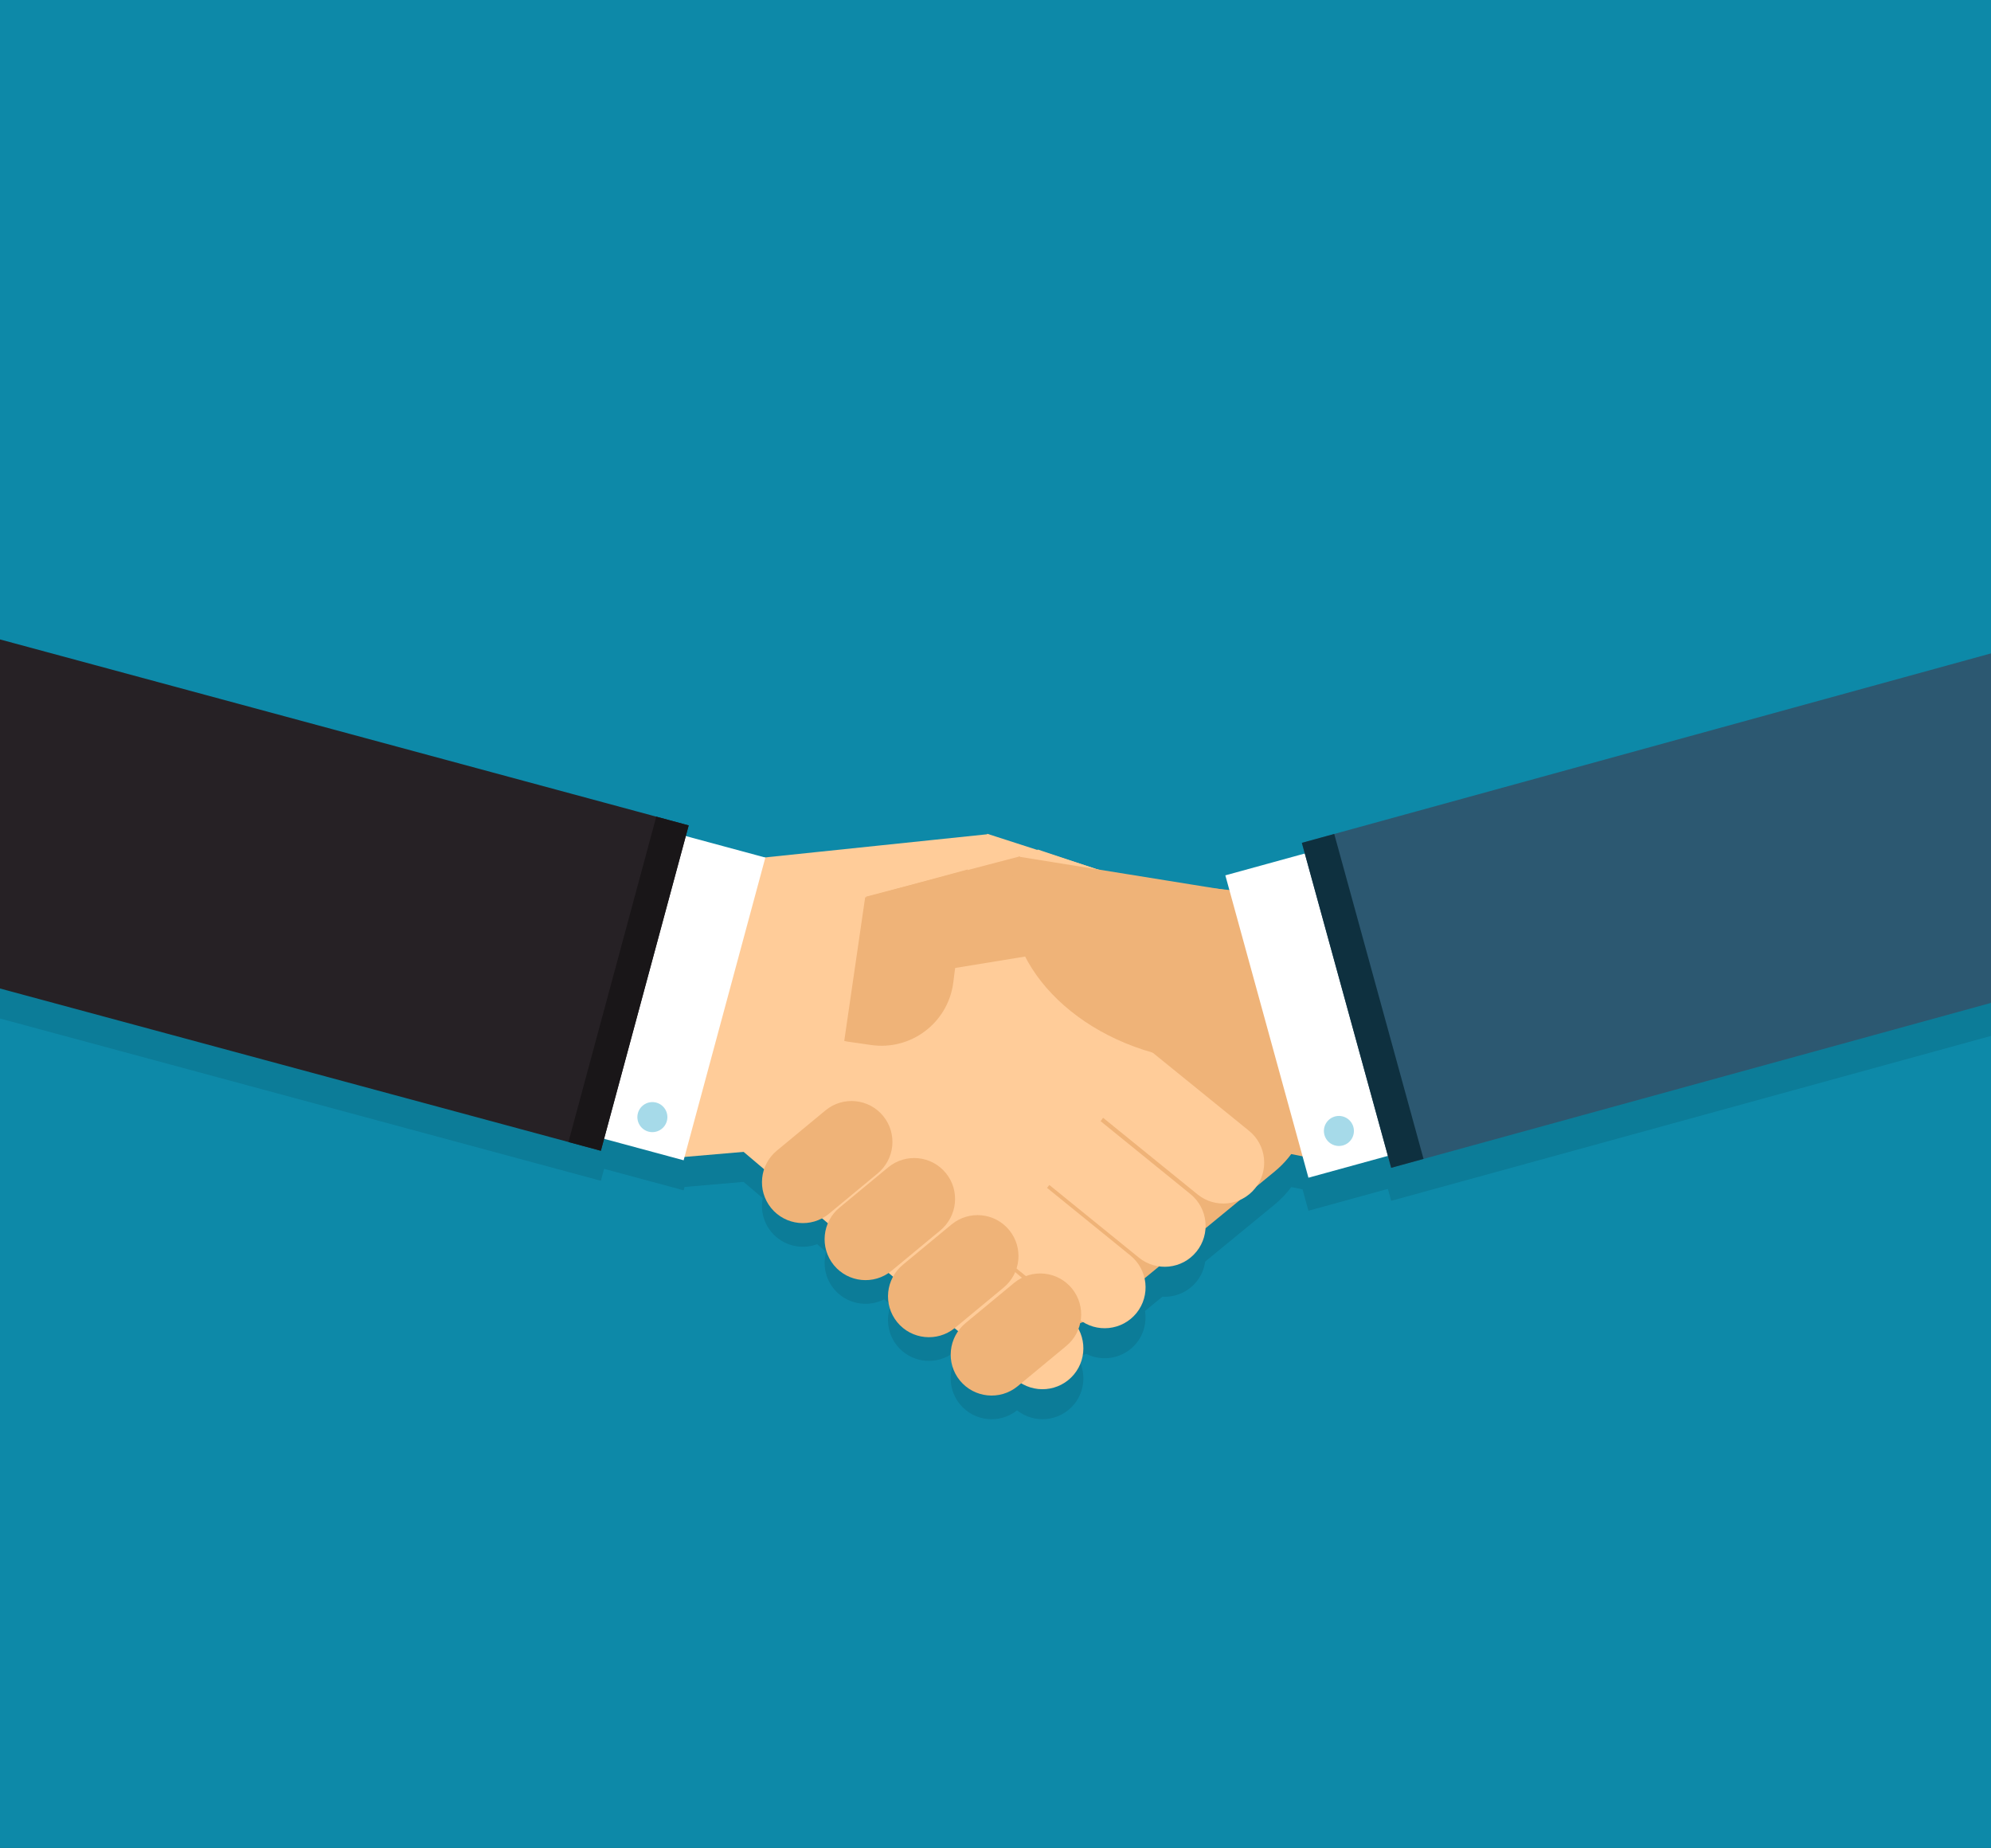 <?xml version="1.0" encoding="UTF-8" standalone="no"?>
<!-- Created with Inkscape (http://www.inkscape.org/) -->

<svg
   xmlns:dc="http://purl.org/dc/elements/1.1/"
   xmlns:cc="http://creativecommons.org/ns#"
   xmlns:rdf="http://www.w3.org/1999/02/22-rdf-syntax-ns#"
   xmlns:svg="http://www.w3.org/2000/svg"
   xmlns="http://www.w3.org/2000/svg"
   xmlns:sodipodi="http://sodipodi.sourceforge.net/DTD/sodipodi-0.dtd"
   xmlns:inkscape="http://www.inkscape.org/namespaces/inkscape"
   id="svg2"
   version="1.1"
   inkscape:version="0.91 r13725"
   xml:space="preserve"
   width="1000"
   height="927.966"
   viewBox="0 0 1000 927.966"
   sodipodi:docname="handshake.svg"><rect x="0" y="0" width="1000" height="927.966" fill="#333333" stroke="none"/><defs
     id="defs6"><clipPath
       clipPathUnits="userSpaceOnUse"
       id="clipPath18"><path
         d="M 0,0 800,0 800,800 0,800 0,0 Z"
         id="path20"
         inkscape:connector-curvature="0" /></clipPath><clipPath
       clipPathUnits="userSpaceOnUse"
       id="clipPath26"><path
         d="m -92.42,546.488 984.84,0 0,-316.633 -984.84,0 0,316.633 z"
         id="path28"
         inkscape:connector-curvature="0" /></clipPath><clipPath
       clipPathUnits="userSpaceOnUse"
       id="clipPath146"><path
         d="M 0,800 800,800 800,0 0,0 0,800 Z"
         id="path148"
         inkscape:connector-curvature="0" /></clipPath></defs><sodipodi:namedview
     pagecolor="#ffffff"
     bordercolor="#666666"
     borderopacity="1"
     objecttolerance="10"
     gridtolerance="10"
     guidetolerance="10"
     inkscape:pageopacity="0"
     inkscape:pageshadow="2"
     inkscape:window-width="912"
     inkscape:window-height="581"
     id="namedview4"
     showgrid="false"
     inkscape:zoom="0.236"
     inkscape:cx="304.63258"
     inkscape:cy="248.48398"
     inkscape:window-x="22"
     inkscape:window-y="46"
     inkscape:window-maximized="0"
     inkscape:current-layer="g10"
     fit-margin-top="0"
     fit-margin-left="0"
     fit-margin-right="0"
     fit-margin-bottom="0" /><g
     id="g10"
     inkscape:groupmode="layer"
     inkscape:label="269"
     transform="matrix(1.25,0,0,-1.25,0,1000)"><path
       d="m 0,57.627 800,0 L 800,800 0,800 0,57.627 Z"
       style="fill:#0d89a8;fill-opacity:1;fill-rule:nonzero;stroke:none"
       id="path12"
       inkscape:connector-curvature="0" /><g
       id="g14"><g
         id="g16"
         clip-path="url(#clipPath18)"><g
           id="g22"><g
             id="g24" /><g
             id="g30"><g
               clip-path="url(#clipPath26)"
               id="g32"
               style="opacity:0.1"><g
                 transform="translate(892.42,409.249)"
                 id="g34"><path
                   d="m 0,0 -35.883,130.542 -320.43,-88.08 0,10e-4 -13.005,-3.576 1.175,-4.278 -31.925,-8.776 1.621,-5.9 -21.358,2.305 c -3.066,0.311 -6.062,0.087 -8.902,-0.582 -2.281,1.058 -4.652,1.873 -7.07,2.472 l -0.004,0.049 -0.449,0.15 0.085,0.179 -18.611,6.007 -20.779,6.937 0.017,-0.237 -20.205,6.519 -0.043,-0.19 -89.297,-9.309 -31.794,8.586 1.156,4.284 -13.023,3.517 0,-10e-4 -320.827,86.62 -35.289,-130.704 320.829,-86.621 -10e-4,-0.002 13.02,-3.514 0.003,0 1.297,4.802 31.963,-8.632 0.364,1.35 23.723,2.039 7.692,-6.514 c -0.894,-4.623 0.188,-9.595 3.394,-13.528 4.572,-5.588 12.067,-7.379 18.48,-4.994 l 3.617,-3.062 c -1.398,-4.981 -0.443,-10.539 3.072,-14.851 5,-6.112 13.498,-7.696 20.252,-4.224 l 2.688,-2.249 c -2.121,-5.361 -1.365,-11.677 2.534,-16.459 5.289,-6.466 14.488,-7.852 21.4,-3.559 l 2.043,-1.709 c -3.041,-5.681 -2.575,-12.868 1.746,-18.169 5.698,-6.966 15.937,-8.047 22.962,-2.47 6.953,-5.514 17.088,-4.527 22.826,2.316 4.637,5.549 4.979,13.256 1.411,19.111 1.199,0.364 2.384,0.788 3.552,1.272 6.756,-3.413 15.217,-1.801 20.186,4.312 3.051,3.766 4.148,8.472 3.447,12.916 l 6.983,5.732 c 5.086,-0.279 10.23,1.782 13.681,6.04 1.955,2.407 3.096,5.2 3.496,8.063 l 27.823,22.838 c 2.601,2.122 4.857,4.511 6.763,7.092 l 4.553,-0.904 2.361,-8.596 17.155,4.718 0.002,0 14.769,4.059 1.318,-4.793 0.002,0 13.002,3.572 0,0.003 L 0,0 Z"
                   style="fill:#000000;fill-opacity:1;fill-rule:nonzero;stroke:none"
                   id="path36"
                   inkscape:connector-curvature="0" /></g></g></g></g><g
           id="g38"
           transform="translate(422.525,439.008)"><path
             d="m 0,0 c 16.717,13.641 41.336,11.147 54.973,-5.569 l 40.131,-49.187 c 13.652,-16.712 11.16,-41.331 -5.567,-54.971 l -65.855,-54.062 c -16.711,-13.652 -41.329,-11.159 -54.97,5.566 l -40.14,49.184 c -13.647,16.715 -11.153,41.334 5.563,54.969 L 0,0 Z"
             style="fill:#efb378;fill-opacity:1;fill-rule:nonzero;stroke:none"
             id="path40"
             inkscape:connector-curvature="0" /></g><g
           id="g42"
           transform="translate(542.896,331.59)"><path
             d="m 0,0 -80.127,15.919 c -14.816,1.5 -25.611,14.729 -24.109,29.544 l 4.41,43.585 c 1.502,14.814 14.724,25.613 29.545,24.112 L 45.684,100.642 0,0 Z"
             style="fill:#efb378;fill-opacity:1;fill-rule:nonzero;stroke:none"
             id="path44"
             inkscape:connector-curvature="0" /></g><g
           id="g46"
           transform="translate(380.603,450.332)"><path
             d="M 0,0 C -16.755,13.592 -41.366,11.026 -54.957,-5.73 L -93.22,-53.312 c -13.605,-16.756 -11.039,-41.364 5.727,-54.958 l 55.172,-46.717 c 16.753,-13.601 41.362,-11.036 54.953,5.731 l 38.275,47.579 c 13.596,16.756 11.03,41.368 -5.724,54.952 L 0,0 Z"
             style="fill:#ffcc99;fill-opacity:1;fill-rule:nonzero;stroke:none"
             id="path48"
             inkscape:connector-curvature="0" /></g><g
           id="g50"
           transform="translate(456.633,272.486)"><path
             d="m 0,0 c -5.723,-7.042 -16.082,-8.121 -23.127,-2.415 l -94.003,76.263 c -7.047,5.713 -8.127,16.065 -2.41,23.119 5.719,7.045 16.084,8.128 23.128,2.411 l 94,-76.25 C 4.635,17.402 5.713,7.047 0,0"
             style="fill:#ffcc99;fill-opacity:1;fill-rule:nonzero;stroke:none"
             id="path52"
             inkscape:connector-curvature="0" /></g><g
           id="g54"
           transform="translate(431.484,247.791)"><path
             d="m 0,0 c -5.828,-6.953 -16.201,-7.877 -23.16,-2.065 l -92.848,77.662 c -6.962,5.817 -7.886,16.187 -2.063,23.153 5.823,6.96 16.204,7.886 23.161,2.064 L -2.063,23.165 C 4.896,17.332 5.818,6.964 0,0"
             style="fill:#ffcc99;fill-opacity:1;fill-rule:nonzero;stroke:none"
             id="path56"
             inkscape:connector-curvature="0" /></g><g
           id="g58"
           transform="translate(480.744,297.174)"><path
             d="m 0,0 c -5.713,-7.049 -16.064,-8.128 -23.119,-2.413 l -94.001,76.252 c -7.043,5.717 -8.123,16.083 -2.411,23.13 5.721,7.048 16.079,8.125 23.127,2.413 L -2.41,23.123 C 4.643,17.404 5.723,7.054 0,0"
             style="fill:#ffcc99;fill-opacity:1;fill-rule:nonzero;stroke:none"
             id="path60"
             inkscape:connector-curvature="0" /></g><g
           id="g62"
           transform="translate(504.293,322.588)"><path
             d="m 0,0 c -5.717,-7.053 -16.07,-8.132 -23.119,-2.41 l -93.999,76.244 c -7.047,5.718 -8.13,16.077 -2.41,23.123 5.716,7.053 16.071,8.133 23.12,2.406 l 94,-76.244 C 4.637,17.402 5.719,7.049 0,0"
             style="fill:#ffcc99;fill-opacity:1;fill-rule:nonzero;stroke:none"
             id="path64"
             inkscape:connector-curvature="0" /></g><g
           id="g66"
           transform="translate(274.647,335.188)"><path
             d="m 0,0 84.042,7.224 c 15.915,1.655 27.468,15.904 25.812,31.814 l -4.879,46.813 c -1.663,15.911 -15.9,27.471 -31.82,25.812 L -10.886,104.434 0,0 Z"
             style="fill:#ffcc99;fill-opacity:1;fill-rule:nonzero;stroke:none"
             id="path68"
             inkscape:connector-curvature="0" /></g><g
           id="g70"
           transform="translate(416.885,458.756)"><path
             d="m 0,0 3.242,-45.263 c 1.381,-15.691 15.219,-27.3 30.92,-25.92 l 9.465,0.837 c 0.404,0.032 0.787,0.118 1.187,0.173 L 39.754,-13.274 0,0 Z"
             style="fill:#ffcc99;fill-opacity:1;fill-rule:nonzero;stroke:none"
             id="path72"
             inkscape:connector-curvature="0" /></g><g
           id="g74"
           transform="translate(441.539,414.888)"><path
             d="M 0,0 -53.33,11.795 -44.842,50.15 14.736,30.923 0,0 Z"
             style="fill:#ffcc99;fill-opacity:1;fill-rule:nonzero;stroke:none"
             id="path76"
             inkscape:connector-curvature="0" /></g><g
           id="g78"
           transform="translate(265.18,451.142)"><path
             d="m 0,0 131.931,13.753 c 1.031,-3.09 1.752,-6.303 2.099,-9.622 3.363,-32.252 -28.339,-61.98 -70.8,-66.409 -22.147,-2.31 -42.836,2.736 -58.058,12.652 L 0,0 Z"
             style="fill:#ffcc99;fill-opacity:1;fill-rule:nonzero;stroke:none"
             id="path80"
             inkscape:connector-curvature="0" /></g><g
           id="g82"
           transform="translate(216.743,349.519)"><path
             d="M 0,0 32.836,121.621 90.784,105.974 57.948,-15.644 0,0 Z"
             style="fill:#ffffff;fill-opacity:1;fill-rule:nonzero;stroke:none"
             id="path84"
             inkscape:connector-curvature="0" /></g><g
           id="g86"
           transform="translate(-92.42,427.84)"><path
             d="M 0,0 35.289,130.705 369.14,40.568 333.851,-90.136 0,0 Z"
             style="fill:#262125;fill-opacity:1;fill-rule:nonzero;stroke:none"
             id="path88"
             inkscape:connector-curvature="0" /></g><g
           id="g90"
           transform="translate(228.408,341.218)"><path
             d="M 0,0 35.288,130.708 48.311,127.19 13.02,-3.514 0,0 Z"
             style="fill:#191618;fill-opacity:1;fill-rule:nonzero;stroke:none"
             id="path92"
             inkscape:connector-curvature="0" /></g><g
           id="g94"
           transform="translate(260.555,345.394)"><path
             d="m 0,0 c -3.209,0.869 -5.109,4.185 -4.241,7.403 0.868,3.21 4.176,5.117 7.384,4.249 C 6.363,10.783 8.269,7.473 7.4,4.259 6.534,1.042 3.218,-0.864 0,0"
             style="fill:#a6dae9;fill-opacity:1;fill-rule:nonzero;stroke:none"
             id="path96"
             inkscape:connector-curvature="0" /></g><g
           id="g98"
           transform="translate(388.858,450.723)"><path
             d="M 0,0 -5.883,-45.905 C -8.181,-61.802 -22.935,-72.832 -38.84,-70.536 l -9.591,1.39 c -0.41,0.055 -0.795,0.165 -1.201,0.245 l 8.396,57.65 L 0,0 Z"
             style="fill:#efb378;fill-opacity:1;fill-rule:nonzero;stroke:none"
             id="path100"
             inkscape:connector-curvature="0" /></g><g
           id="g102"
           transform="translate(361.256,407.46)"><path
             d="M 0,0 54.973,8.971 48.516,48.509 -13.247,32.325 0,0 Z"
             style="fill:#efb378;fill-opacity:1;fill-rule:nonzero;stroke:none"
             id="path104"
             inkscape:connector-curvature="0" /></g><g
           id="g106"
           transform="translate(542.896,434.326)"><path
             d="m 0,0 -133.553,21.521 c -1.229,-3.088 -2.146,-6.317 -2.687,-9.675 -5.262,-32.652 25.326,-64.73 68.306,-71.657 22.422,-3.611 43.778,0.348 59.84,9.574 L 0,0 Z"
             style="fill:#efb378;fill-opacity:1;fill-rule:nonzero;stroke:none"
             id="path108"
             inkscape:connector-curvature="0" /></g><g
           id="g110"
           transform="translate(583.617,342.783)"><path
             d="M 0,0 -33.389,121.472 -91.266,105.561 -57.877,-15.908 0,0 Z"
             style="fill:#ffffff;fill-opacity:1;fill-rule:nonzero;stroke:none"
             id="path112"
             inkscape:connector-curvature="0" /></g><g
           id="g114"
           transform="translate(892.42,422.511)"><path
             d="M 0,0 -35.883,130.542 -369.318,38.887 -333.436,-91.656 0,0 Z"
             style="fill:#2c5871;fill-opacity:1;fill-rule:nonzero;stroke:none"
             id="path116"
             inkscape:connector-curvature="0" /></g><g
           id="g118"
           transform="translate(571.988,334.429)"><path
             d="M 0,0 -35.881,130.546 -48.887,126.97 -13.002,-3.573 0,0 Z"
             style="fill:#0e303f;fill-opacity:1;fill-rule:nonzero;stroke:none"
             id="path120"
             inkscape:connector-curvature="0" /></g><g
           id="g122"
           transform="translate(539.59,339.842)"><path
             d="M 0,0 C 3.205,0.88 5.09,4.201 4.207,7.418 3.324,10.626 0.01,12.518 -3.195,11.635 -6.412,10.75 -8.303,7.432 -7.42,4.221 -6.537,1.007 -3.213,-0.885 0,0"
             style="fill:#a6dae9;fill-opacity:1;fill-rule:nonzero;stroke:none"
             id="path124"
             inkscape:connector-curvature="0" /></g><g
           id="g126"
           transform="translate(385.696,245.398)"><path
             d="m 0,0 c 5.744,-7.022 16.105,-8.073 23.134,-2.343 l 19.551,16.184 c 7.029,5.734 8.078,16.092 2.342,23.128 C 39.285,44 28.92,45.048 21.892,39.313 L 2.343,23.137 C -4.686,17.39 -5.733,7.034 0,0"
             style="fill:#efb378;fill-opacity:1;fill-rule:nonzero;stroke:none"
             id="path128"
             inkscape:connector-curvature="0" /></g><g
           id="g130"
           transform="translate(360.507,268.836)"><path
             d="m 0,0 c 5.743,-7.023 16.105,-8.071 23.133,-2.344 l 19.552,16.187 c 7.03,5.731 8.078,16.089 2.341,23.125 C 39.284,44 28.919,45.048 21.892,39.313 L 2.343,23.137 C -4.687,17.391 -5.734,7.033 0,0"
             style="fill:#efb378;fill-opacity:1;fill-rule:nonzero;stroke:none"
             id="path132"
             inkscape:connector-curvature="0" /></g><g
           id="g134"
           transform="translate(335.033,291.767)"><path
             d="m 0,0 c 5.743,-7.022 16.104,-8.073 23.132,-2.343 l 19.553,16.186 c 7.029,5.732 8.077,16.09 2.34,23.126 -5.74,7.031 -16.107,8.08 -23.133,2.345 L 2.342,23.137 C -4.687,17.392 -5.735,7.034 0,0"
             style="fill:#efb378;fill-opacity:1;fill-rule:nonzero;stroke:none"
             id="path136"
             inkscape:connector-curvature="0" /></g><g
           id="g138"
           transform="translate(309.864,314.674)"><path
             d="m 0,0 c 5.743,-7.021 16.104,-8.07 23.133,-2.343 l 19.553,16.186 c 7.028,5.734 8.077,16.09 2.34,23.126 C 39.285,44 28.919,45.049 21.893,39.314 L 2.343,23.137 C -4.686,17.392 -5.734,7.034 0,0"
             style="fill:#efb378;fill-opacity:1;fill-rule:nonzero;stroke:none"
             id="path140"
             inkscape:connector-curvature="0" /></g></g></g><g
       id="g142"><g
         id="g144"
         clip-path="url(#clipPath146)"><g
           id="g150"
           transform="translate(290.81,44.394)"><path
             d="M 0,0 C 0,-0.586 0.09,-1.09 0.273,-1.508 0.457,-1.922 0.711,-2.23 1.027,-2.441 1.347,-2.654 1.695,-2.76 2.074,-2.76 l 0.006,0 0,-1.625 C 1.865,-4.42 1.64,-4.439 1.404,-4.439 c -0.521,0 -1.006,0.109 -1.449,0.328 -0.44,0.22 -0.828,0.535 -1.154,0.947 -0.323,0.404 -0.571,0.889 -0.738,1.443 -0.169,0.551 -0.251,1.151 -0.251,1.797 0,1.36 0.334,2.42 0.998,3.182 0.666,0.76 1.541,1.14 2.627,1.14 0.227,0 0.44,-0.013 0.643,-0.041 l 0,-1.572 -0.022,0 C 1.658,2.785 1.301,2.676 0.986,2.451 0.676,2.223 0.433,1.896 0.26,1.473 0.084,1.053 0,0.559 0,0 m 2.08,-2.76 c 0.381,0 0.728,0.104 1.041,0.301 0.318,0.199 0.57,0.502 0.76,0.916 0.187,0.416 0.281,0.928 0.281,1.543 0,0.584 -0.094,1.082 -0.281,1.498 -0.19,0.42 -0.443,0.74 -0.77,0.955 C 2.797,2.676 2.455,2.781 2.08,2.785 l 0,1.572 C 2.435,4.305 2.748,4.213 3.023,4.078 3.453,3.863 3.873,3.529 4.283,3.084 l 0,3.215 c 0,0.449 0.088,0.785 0.268,1.013 0.178,0.233 0.433,0.342 0.761,0.342 0.332,0 0.584,-0.105 0.76,-0.318 C 6.254,7.127 6.344,6.82 6.344,6.41 l 0,-9.607 c 0,-0.414 -0.096,-0.727 -0.286,-0.932 -0.197,-0.209 -0.443,-0.31 -0.746,-0.31 -0.297,0 -0.541,0.101 -0.738,0.32 -0.193,0.213 -0.291,0.525 -0.291,0.922 l 0,0.218 C 3.99,-3.318 3.701,-3.588 3.418,-3.799 3.133,-4.012 2.826,-4.168 2.492,-4.279 2.359,-4.322 2.224,-4.357 2.08,-4.385 l 0,1.625 z"
             style="fill:#ffffff;fill-opacity:1;fill-rule:evenodd;stroke:none"
             id="path152"
             inkscape:connector-curvature="0" /></g><g
           id="g154"
           transform="translate(301.159,45.083)"><path
             d="m 0,0 1.974,0 0,-1.238 -1.974,0 c 0.002,-0.494 0.104,-0.93 0.297,-1.305 0.195,-0.381 0.453,-0.664 0.777,-0.855 0.277,-0.166 0.574,-0.26 0.9,-0.284 l 0,-1.445 c -1.289,0.043 -2.304,0.44 -3.037,1.195 -0.779,0.797 -1.166,1.877 -1.166,3.243 0,0.646 0.094,1.242 0.289,1.796 0.192,0.547 0.471,1.022 0.838,1.414 0.367,0.393 0.817,0.696 1.354,0.905 0.521,0.205 1.095,0.308 1.722,0.314 l 0,-1.515 -0.005,0 C 1.426,2.225 0.979,2.039 0.633,1.668 0.285,1.289 0.07,0.734 0,0 m 1.974,-5.127 0,1.445 c 0.055,-0.002 0.108,-0.004 0.164,-0.004 0.258,0 0.497,0.03 0.716,0.09 0.212,0.059 0.419,0.157 0.622,0.287 0.205,0.133 0.389,0.272 0.561,0.42 0.168,0.149 0.389,0.35 0.66,0.604 0.113,0.097 0.272,0.148 0.479,0.148 0.222,0 0.402,-0.062 0.543,-0.185 0.136,-0.121 0.207,-0.297 0.207,-0.518 0,-0.197 -0.075,-0.426 -0.229,-0.691 C 5.541,-3.795 5.31,-4.049 4.996,-4.289 4.688,-4.531 4.295,-4.73 3.824,-4.895 3.353,-5.051 2.813,-5.129 2.199,-5.129 c -0.076,0 -0.152,0 -0.225,0.002 M 1.974,0 3.949,0 C 3.896,0.742 3.693,1.301 3.344,1.668 2.996,2.037 2.539,2.225 1.974,2.225 l 0,1.515 0.067,0 C 2.894,3.74 3.623,3.564 4.229,3.199 4.842,2.842 5.297,2.379 5.604,1.811 5.904,1.244 6.053,0.662 6.053,0.07 6.053,-0.475 5.896,-0.834 5.584,-0.994 5.267,-1.158 4.828,-1.238 4.26,-1.238 l -2.286,0 0,1.238 z"
             style="fill:#ffffff;fill-opacity:1;fill-rule:evenodd;stroke:none"
             id="path156"
             inkscape:connector-curvature="0" /></g><g
           id="g158"
           transform="translate(316.062,42.798)"><path
             d="m 0,0 c 0,-0.598 -0.145,-1.113 -0.437,-1.539 -0.294,-0.432 -0.725,-0.756 -1.296,-0.977 -0.572,-0.218 -1.271,-0.328 -2.086,-0.328 -0.781,0 -1.453,0.115 -2.013,0.356 -0.563,0.238 -0.971,0.543 -1.237,0.898 -0.265,0.358 -0.4,0.719 -0.4,1.082 0,0.24 0.084,0.444 0.256,0.612 0.172,0.173 0.387,0.259 0.648,0.259 0.227,0 0.401,-0.058 0.526,-0.17 0.121,-0.107 0.24,-0.267 0.353,-0.468 0.221,-0.389 0.49,-0.68 0.797,-0.868 0.313,-0.195 0.74,-0.289 1.275,-0.289 0.434,0 0.793,0.098 1.075,0.289 0.279,0.194 0.418,0.416 0.418,0.666 0,0.383 -0.149,0.664 -0.434,0.84 -0.291,0.172 -0.768,0.344 -1.434,0.502 -0.75,0.186 -1.361,0.377 -1.83,0.586 -0.47,0.205 -0.845,0.473 -1.127,0.809 -0.283,0.338 -0.425,0.744 -0.425,1.238 0,0.438 0.129,0.848 0.392,1.24 0.258,0.387 0.645,0.692 1.151,0.926 0.509,0.231 1.123,0.346 1.839,0.346 0.563,0 1.071,-0.057 1.52,-0.172 0.449,-0.119 0.824,-0.276 1.125,-0.475 0.301,-0.195 0.531,-0.414 0.684,-0.654 0.158,-0.238 0.238,-0.473 0.238,-0.699 0,-0.25 -0.084,-0.457 -0.25,-0.614 -0.168,-0.158 -0.406,-0.242 -0.715,-0.242 -0.223,0 -0.414,0.065 -0.572,0.19 -0.155,0.127 -0.336,0.318 -0.537,0.576 -0.164,0.213 -0.358,0.385 -0.582,0.514 -0.225,0.125 -0.526,0.191 -0.911,0.191 -0.394,0 -0.72,-0.09 -0.98,-0.256 -0.26,-0.166 -0.391,-0.375 -0.391,-0.621 0,-0.232 0.094,-0.42 0.289,-0.564 0.19,-0.147 0.444,-0.27 0.772,-0.368 0.322,-0.091 0.773,-0.207 1.338,-0.349 0.678,-0.166 1.23,-0.356 1.658,-0.588 C -0.875,1.648 -0.549,1.381 -0.33,1.066 -0.108,0.756 0,0.398 0,0"
             style="fill:#ffffff;fill-opacity:1;fill-rule:evenodd;stroke:none"
             id="path160"
             inkscape:connector-curvature="0" /></g><g
           id="g162"
           transform="translate(319.007,49.821)"><path
             d="M 0,0 C -0.305,0 -0.562,0.096 -0.776,0.279 -0.994,0.467 -1.1,0.73 -1.1,1.068 c 0,0.311 0.11,0.567 0.33,0.766 0.221,0.201 0.477,0.297 0.77,0.297 0.281,0 0.531,-0.088 0.752,-0.27 C 0.97,1.678 1.078,1.414 1.078,1.068 1.078,0.734 0.972,0.475 0.76,0.283 0.545,0.098 0.293,0 0,0 m 1.078,-2.246 0,-6.299 c 0,-0.437 -0.102,-0.766 -0.311,-0.99 -0.205,-0.223 -0.472,-0.332 -0.788,-0.332 -0.323,0 -0.583,0.111 -0.78,0.34 -0.201,0.23 -0.299,0.558 -0.299,0.982 l 0,6.232 c 0,0.428 0.098,0.756 0.299,0.971 0.197,0.219 0.457,0.328 0.78,0.328 0.316,0 0.583,-0.109 0.788,-0.328 0.209,-0.215 0.311,-0.517 0.311,-0.904"
             style="fill:#ffffff;fill-opacity:1;fill-rule:evenodd;stroke:none"
             id="path164"
             inkscape:connector-curvature="0" /></g><g
           id="g166"
           transform="translate(326.13,38.237)"><path
             d="m 0,0 0,-1.514 -0.146,-0.002 c -0.75,0 -1.423,0.104 -2.012,0.317 -0.592,0.207 -1.047,0.478 -1.366,0.81 C -3.842,-0.053 -4,0.287 -4,0.639 c 0,0.265 0.088,0.48 0.271,0.644 0.178,0.176 0.395,0.258 0.651,0.258 0.32,0 0.599,-0.141 0.841,-0.422 0.114,-0.144 0.233,-0.293 0.36,-0.437 0.127,-0.145 0.265,-0.272 0.418,-0.377 0.148,-0.102 0.332,-0.178 0.545,-0.229 0.211,-0.051 0.457,-0.078 0.734,-0.078 0.061,0 0.121,0 0.18,0.002 m -2.096,6.213 c 0,-0.881 0.195,-1.551 0.578,-2.002 0.387,-0.447 0.885,-0.678 1.498,-0.678 L 0,3.533 0,1.971 C -0.213,1.934 -0.437,1.916 -0.676,1.916 c -0.727,0 -1.365,0.186 -1.912,0.559 -0.543,0.369 -0.963,0.89 -1.254,1.564 -0.295,0.67 -0.441,1.443 -0.441,2.324 0,0.649 0.093,1.241 0.267,1.766 0.18,0.527 0.432,0.973 0.762,1.334 0.33,0.365 0.711,0.633 1.144,0.818 0.428,0.18 0.903,0.274 1.42,0.274 0.241,0 0.473,-0.018 0.69,-0.055 l 0,-1.559 -0.037,0 C -0.66,8.941 -1.158,8.709 -1.533,8.232 -1.908,7.762 -2.096,7.092 -2.096,6.213 M 0,3.533 C 0.354,3.537 0.689,3.635 1.004,3.822 1.326,4.021 1.588,4.313 1.791,4.703 1.996,5.096 2.094,5.57 2.094,6.125 2.094,7.018 1.898,7.705 1.508,8.203 1.123,8.688 0.621,8.934 0,8.941 L 0,10.5 C 0.334,10.443 0.64,10.344 0.912,10.203 1.363,9.967 1.783,9.592 2.176,9.088 l 0,0.295 c 0,0.377 0.091,0.672 0.277,0.877 0.187,0.209 0.426,0.31 0.715,0.31 0.424,0 0.701,-0.138 0.84,-0.41 C 4.146,9.891 4.215,9.494 4.215,8.975 l 0,-6.329 C 4.215,1.926 4.142,1.301 3.984,0.779 3.832,0.258 3.586,-0.172 3.242,-0.514 2.902,-0.85 2.457,-1.107 1.906,-1.271 1.388,-1.422 0.754,-1.506 0,-1.514 L 0,0 C 0.478,0.018 0.854,0.094 1.133,0.234 1.445,0.391 1.658,0.609 1.787,0.891 1.914,1.178 1.982,1.479 2.004,1.797 2.025,2.119 2.045,2.635 2.056,3.35 1.717,2.885 1.33,2.523 0.892,2.281 0.625,2.133 0.326,2.029 0,1.971 l 0,1.562 z"
             style="fill:#ffffff;fill-opacity:1;fill-rule:evenodd;stroke:none"
             id="path168"
             inkscape:connector-curvature="0" /></g><g
           id="g170"
           transform="translate(334.528,47.605)"><path
             d="M 0,0 0,-0.266 C 0.383,0.242 0.804,0.611 1.256,0.848 1.709,1.086 2.234,1.203 2.824,1.203 3.4,1.203 3.912,1.08 4.363,0.832 4.814,0.58 5.152,0.225 5.377,-0.229 5.521,-0.5 5.613,-0.789 5.656,-1.09 5.699,-1.402 5.72,-1.795 5.72,-2.271 l 0,-4.057 c 0,-0.438 -0.099,-0.766 -0.296,-0.99 -0.2,-0.223 -0.463,-0.332 -0.78,-0.332 -0.326,0 -0.588,0.111 -0.79,0.339 -0.202,0.231 -0.302,0.559 -0.302,0.983 l 0,3.633 c 0,0.716 -0.101,1.265 -0.3,1.648 -0.198,0.379 -0.598,0.568 -1.194,0.568 -0.388,0 -0.742,-0.117 -1.062,-0.347 C 0.677,-1.053 0.443,-1.373 0.295,-1.779 0.189,-2.104 0.133,-2.713 0.133,-3.6 l 0,-2.728 c 0,-0.44 -0.102,-0.774 -0.305,-0.994 -0.207,-0.219 -0.469,-0.328 -0.795,-0.328 -0.311,0 -0.572,0.111 -0.772,0.339 -0.203,0.231 -0.304,0.559 -0.304,0.983 l 0,6.299 c 0,0.412 0.09,0.724 0.273,0.925 0.18,0.206 0.424,0.307 0.74,0.307 0.19,0 0.364,-0.043 0.516,-0.133 C -0.358,0.979 -0.233,0.844 -0.141,0.66 -0.047,0.482 0,0.262 0,0"
             style="fill:#ffffff;fill-opacity:1;fill-rule:evenodd;stroke:none"
             id="path172"
             inkscape:connector-curvature="0" /></g><g
           id="g174"
           transform="translate(344.237,45.083)"><path
             d="m 0,0 1.978,0 0,-1.238 -1.978,0 c 0.006,-0.494 0.105,-0.93 0.299,-1.305 0.193,-0.381 0.453,-0.664 0.771,-0.855 0.281,-0.166 0.58,-0.26 0.908,-0.284 l 0,-1.445 c -1.291,0.043 -2.304,0.44 -3.039,1.195 -0.775,0.797 -1.166,1.877 -1.166,3.243 0,0.646 0.1,1.242 0.289,1.796 0.19,0.547 0.469,1.022 0.838,1.414 0.371,0.393 0.817,0.696 1.356,0.905 0.517,0.205 1.091,0.306 1.722,0.314 l 0,-1.515 -0.006,0 C 1.429,2.225 0.982,2.039 0.633,1.668 0.287,1.289 0.076,0.734 0,0 m 1.978,-5.127 0,1.445 c 0.051,-0.002 0.106,-0.004 0.164,-0.004 0.258,0 0.496,0.03 0.712,0.09 0.216,0.059 0.421,0.157 0.626,0.287 0.205,0.133 0.389,0.272 0.557,0.42 0.172,0.149 0.394,0.35 0.662,0.604 0.114,0.097 0.275,0.148 0.48,0.148 0.223,0 0.403,-0.062 0.543,-0.185 0.137,-0.121 0.211,-0.297 0.211,-0.518 0,-0.197 -0.079,-0.426 -0.236,-0.691 C 5.543,-3.795 5.312,-4.049 4.998,-4.289 4.691,-4.531 4.299,-4.73 3.826,-4.895 3.357,-5.051 2.814,-5.129 2.203,-5.129 c -0.076,0 -0.151,0 -0.225,0.002 M 1.978,0 3.951,0 C 3.896,0.742 3.695,1.301 3.347,1.668 3.002,2.037 2.541,2.225 1.978,2.225 l 0,1.515 0.067,0 C 2.896,3.74 3.623,3.564 4.232,3.199 4.842,2.842 5.299,2.379 5.604,1.811 5.904,1.244 6.058,0.662 6.058,0.07 6.058,-0.475 5.898,-0.834 5.586,-0.994 5.273,-1.158 4.832,-1.238 4.263,-1.238 l -2.285,0 0,1.238 z"
             style="fill:#ffffff;fill-opacity:1;fill-rule:evenodd;stroke:none"
             id="path176"
             inkscape:connector-curvature="0" /></g><g
           id="g178"
           transform="translate(353.813,44.394)"><path
             d="M 0,0 C 0,-0.586 0.092,-1.09 0.275,-1.508 0.461,-1.922 0.711,-2.23 1.027,-2.441 1.349,-2.654 1.697,-2.76 2.072,-2.76 l 0.012,0 0,-1.625 C 1.867,-4.42 1.642,-4.439 1.404,-4.439 c -0.519,0 -1.006,0.109 -1.449,0.328 -0.442,0.22 -0.828,0.535 -1.149,0.947 -0.328,0.404 -0.574,0.889 -0.74,1.443 -0.17,0.551 -0.254,1.151 -0.254,1.797 0,1.36 0.334,2.42 1,3.182 0.666,0.76 1.541,1.14 2.626,1.14 0.226,0 0.443,-0.013 0.646,-0.041 l 0,-1.572 -0.026,0 C 1.658,2.785 1.303,2.676 0.988,2.451 0.674,2.223 0.433,1.896 0.258,1.473 0.084,1.053 0,0.559 0,0 m 2.084,-2.76 c 0.379,0.002 0.726,0.104 1.041,0.301 0.313,0.199 0.568,0.502 0.756,0.916 C 4.072,-1.127 4.166,-0.615 4.166,0 4.166,0.584 4.072,1.082 3.881,1.498 3.693,1.918 3.438,2.238 3.115,2.453 2.803,2.676 2.459,2.781 2.084,2.785 l 0,1.572 C 2.438,4.305 2.75,4.213 3.021,4.078 3.453,3.863 3.875,3.529 4.283,3.084 l 0,3.215 c 0,0.449 0.092,0.785 0.27,1.013 0.177,0.233 0.429,0.342 0.761,0.342 0.33,0 0.582,-0.105 0.762,-0.318 C 6.254,7.127 6.344,6.82 6.344,6.41 l 0,-9.607 c 0,-0.414 -0.096,-0.727 -0.286,-0.932 -0.193,-0.209 -0.443,-0.31 -0.744,-0.31 -0.297,0 -0.543,0.101 -0.738,0.32 -0.195,0.213 -0.293,0.525 -0.293,0.922 l 0,0.218 C 3.99,-3.318 3.703,-3.588 3.418,-3.799 3.133,-4.012 2.824,-4.168 2.494,-4.279 2.361,-4.322 2.228,-4.357 2.084,-4.385 l 0,1.625 z"
             style="fill:#ffffff;fill-opacity:1;fill-rule:evenodd;stroke:none"
             id="path180"
             inkscape:connector-curvature="0" /></g><g
           id="g182"
           transform="translate(368.544,44.333)"><path
             d="m 0,0 c 0,-0.867 0.199,-1.535 0.592,-2 0.386,-0.449 0.88,-0.68 1.49,-0.699 l 0,-1.633 c -0.108,0.02 -0.219,0.043 -0.322,0.068 -0.295,0.084 -0.549,0.188 -0.754,0.321 -0.207,0.127 -0.385,0.259 -0.532,0.402 -0.146,0.137 -0.339,0.344 -0.576,0.623 l 0,-0.219 c 0,-0.408 -0.099,-0.718 -0.297,-0.931 -0.197,-0.209 -0.445,-0.311 -0.748,-0.311 -0.31,0 -0.558,0.102 -0.742,0.311 -0.182,0.213 -0.275,0.523 -0.275,0.931 l 0,9.516 c 0,0.435 0.093,0.771 0.268,0.996 0.179,0.23 0.425,0.34 0.749,0.34 0.334,0 0.59,-0.108 0.772,-0.324 0.181,-0.217 0.273,-0.52 0.273,-0.92 l 0,-3.326 c 0.41,0.425 0.826,0.75 1.25,0.974 0.272,0.145 0.582,0.244 0.934,0.297 l 0,-1.572 C 1.697,2.834 1.354,2.721 1.047,2.512 0.722,2.283 0.463,1.957 0.279,1.527 0.092,1.096 0,0.588 0,0 m 2.082,-2.699 0.07,0 c 0.549,0 1.022,0.242 1.418,0.715 0.397,0.476 0.594,1.158 0.594,2.045 0,0.58 -0.08,1.07 -0.246,1.488 C 3.752,1.963 3.519,2.283 3.217,2.512 2.914,2.736 2.558,2.846 2.152,2.846 c -0.023,0 -0.045,0 -0.07,-0.002 l 0,1.572 C 2.285,4.445 2.5,4.459 2.73,4.459 3.451,4.459 4.088,4.285 4.631,3.945 5.179,3.604 5.601,3.107 5.9,2.453 6.201,1.805 6.351,1.027 6.351,0.137 6.351,-0.525 6.267,-1.133 6.103,-1.682 5.935,-2.232 5.689,-2.709 5.369,-3.111 5.049,-3.516 4.664,-3.83 4.209,-4.051 3.756,-4.27 3.254,-4.379 2.705,-4.379 c -0.215,0 -0.424,0.016 -0.623,0.047 l 0,1.633 z"
             style="fill:#ffffff;fill-opacity:1;fill-rule:evenodd;stroke:none"
             id="path184"
             inkscape:connector-curvature="0" /></g><g
           id="g186"
           transform="translate(378.438,39.679)"><path
             d="m 0,0 0.199,0.486 -2.68,6.752 c -0.165,0.391 -0.248,0.674 -0.248,0.846 0,0.184 0.045,0.365 0.145,0.52 0.094,0.162 0.226,0.287 0.394,0.38 0.168,0.098 0.342,0.145 0.52,0.145 0.316,0 0.551,-0.1 0.711,-0.299 0.16,-0.197 0.303,-0.482 0.426,-0.857 L 1.312,2.611 3.058,7.6 C 3.193,8.004 3.32,8.318 3.431,8.549 3.543,8.777 3.66,8.93 3.787,9.01 3.91,9.09 4.088,9.129 4.316,9.129 4.48,9.129 4.64,9.086 4.791,8.996 4.943,8.908 5.06,8.793 5.142,8.643 5.226,8.494 5.265,8.338 5.265,8.174 5.246,8.076 5.209,7.93 5.162,7.744 5.115,7.555 5.056,7.365 4.984,7.176 L 2.146,-0.26 C 1.9,-0.918 1.662,-1.428 1.426,-1.799 1.195,-2.174 0.888,-2.459 0.498,-2.658 0.113,-2.857 -0.408,-2.957 -1.061,-2.957 c -0.638,0 -1.117,0.072 -1.437,0.207 -0.317,0.135 -0.477,0.389 -0.477,0.756 0,0.252 0.076,0.441 0.225,0.582 0.154,0.139 0.377,0.201 0.676,0.201 0.113,0 0.23,-0.016 0.345,-0.049 0.135,-0.029 0.254,-0.045 0.356,-0.045 0.25,0 0.447,0.039 0.588,0.112 0.146,0.07 0.275,0.203 0.389,0.386 C -0.281,-0.625 -0.146,-0.354 0,0"
             style="fill:#ffffff;fill-opacity:1;fill-rule:evenodd;stroke:none"
             id="path188"
             inkscape:connector-curvature="0" /></g><g
           id="g190"
           transform="translate(418.75,48.616)"><path
             d="m 0,0 0.522,0 0,0.656 c 0,0.682 0.086,1.221 0.258,1.623 0.17,0.399 0.467,0.696 0.877,0.877 0.416,0.186 0.978,0.276 1.697,0.276 1.268,0 1.91,-0.311 1.91,-0.934 C 5.264,2.299 5.194,2.127 5.061,1.98 4.928,1.836 4.774,1.762 4.59,1.762 4.504,1.762 4.356,1.779 4.151,1.813 3.944,1.844 3.771,1.859 3.625,1.859 3.231,1.859 2.979,1.744 2.866,1.512 2.756,1.283 2.696,0.949 2.696,0.523 L 2.696,0 3.233,0 c 0.83,0 1.246,-0.25 1.246,-0.748 0,-0.356 -0.111,-0.584 -0.328,-0.678 C 3.928,-1.523 3.622,-1.572 3.233,-1.572 l -0.537,0 0,-5.768 C 2.696,-7.77 2.594,-8.1 2.393,-8.328 2.188,-8.553 1.924,-8.662 1.598,-8.662 1.29,-8.662 1.032,-8.553 0.827,-8.328 0.622,-8.1 0.522,-7.77 0.522,-7.34 l 0,5.768 -0.602,0 c -0.324,0 -0.572,0.074 -0.746,0.224 -0.177,0.145 -0.267,0.332 -0.267,0.567 C -1.093,-0.26 -0.728,0 0,0"
             style="fill:#ffffff;fill-opacity:1;fill-rule:evenodd;stroke:none"
             id="path192"
             inkscape:connector-curvature="0" /></g><g
           id="g194"
           transform="translate(426.532,43.097)"><path
             d="m 0,0 0,-1.82 c 0,-0.44 -0.102,-0.774 -0.311,-0.993 -0.207,-0.22 -0.467,-0.33 -0.793,-0.33 -0.307,0 -0.568,0.11 -0.768,0.332 -0.205,0.225 -0.308,0.553 -0.308,0.991 l 0,6.062 c 0,0.983 0.357,1.469 1.062,1.469 0.36,0 0.625,-0.115 0.782,-0.342 0.164,-0.226 0.248,-0.566 0.267,-1.012 0.258,0.446 0.526,0.786 0.799,1.012 0.277,0.227 0.641,0.342 1.098,0.342 0.457,0 0.9,-0.115 1.332,-0.342 C 3.595,5.143 3.806,4.838 3.806,4.461 3.806,4.193 3.718,3.975 3.533,3.801 3.347,3.629 3.152,3.543 2.937,3.543 2.857,3.543 2.662,3.592 2.357,3.689 2.054,3.789 1.783,3.84 1.546,3.84 1.228,3.84 0.968,3.75 0.769,3.584 0.564,3.42 0.406,3.17 0.296,2.842 0.183,2.508 0.107,2.117 0.063,1.66 0.021,1.207 0,0.654 0,0"
             style="fill:#ffffff;fill-opacity:1;fill-rule:evenodd;stroke:none"
             id="path196"
             inkscape:connector-curvature="0" /></g><g
           id="g198"
           transform="translate(432.94,45.083)"><path
             d="m 0,0 1.976,0 0,-1.238 -1.976,0 c 0.007,-0.494 0.105,-0.93 0.298,-1.305 0.194,-0.381 0.45,-0.664 0.776,-0.855 0.277,-0.166 0.574,-0.258 0.902,-0.284 l 0,-1.445 c -1.293,0.043 -2.305,0.44 -3.037,1.195 -0.775,0.797 -1.166,1.877 -1.166,3.243 0,0.646 0.094,1.242 0.289,1.796 0.191,0.547 0.469,1.022 0.836,1.414 0.367,0.393 0.818,0.696 1.359,0.905 0.514,0.205 1.086,0.306 1.719,0.314 l 0,-1.515 -0.006,0 C 1.427,2.225 0.98,2.039 0.632,1.668 0.285,1.289 0.074,0.734 0,0 m 1.976,-5.127 0,1.445 c 0.051,-0.002 0.108,-0.004 0.164,-0.004 0.26,0 0.5,0.03 0.715,0.09 0.211,0.059 0.422,0.157 0.623,0.287 0.203,0.133 0.389,0.272 0.561,0.42 0.168,0.149 0.394,0.35 0.656,0.604 0.118,0.097 0.281,0.148 0.486,0.148 0.219,0 0.401,-0.062 0.541,-0.185 0.135,-0.121 0.205,-0.297 0.205,-0.518 0,-0.197 -0.074,-0.426 -0.23,-0.691 C 5.541,-3.795 5.31,-4.049 5,-4.289 4.688,-4.531 4.298,-4.73 3.826,-4.895 3.354,-5.051 2.814,-5.129 2.203,-5.129 c -0.078,0 -0.151,0 -0.227,0.002 M 1.976,0 3.949,0 C 3.892,0.742 3.695,1.301 3.349,1.668 3,2.037 2.541,2.225 1.976,2.225 l 0,1.515 0.068,0 C 2.892,3.74 3.621,3.564 4.23,3.199 4.837,2.842 5.298,2.379 5.601,1.811 5.902,1.244 6.058,0.662 6.058,0.07 6.058,-0.475 5.902,-0.834 5.587,-0.994 5.273,-1.158 4.83,-1.238 4.261,-1.238 l -2.285,0 0,1.238 z"
             style="fill:#ffffff;fill-opacity:1;fill-rule:evenodd;stroke:none"
             id="path200"
             inkscape:connector-curvature="0" /></g><g
           id="g202"
           transform="translate(442.651,45.083)"><path
             d="m 0,0 1.976,0 0,-1.238 -1.976,0 C 0.005,-1.732 0.105,-2.168 0.298,-2.543 0.49,-2.924 0.755,-3.207 1.072,-3.398 1.351,-3.564 1.65,-3.656 1.976,-3.682 l 0,-1.445 c -1.291,0.043 -2.299,0.44 -3.038,1.195 -0.778,0.797 -1.165,1.877 -1.165,3.243 0,0.646 0.098,1.242 0.285,1.796 0.194,0.547 0.473,1.022 0.838,1.414 0.365,0.393 0.822,0.696 1.361,0.905 0.518,0.205 1.092,0.308 1.719,0.314 l 0,-1.515 -0.008,0 C 1.429,2.225 0.98,2.039 0.632,1.668 0.285,1.289 0.068,0.734 0,0 m 1.976,-5.127 0,1.445 c 0.051,-0.002 0.104,-0.004 0.164,-0.004 0.256,0 0.494,0.03 0.709,0.09 0.215,0.059 0.428,0.157 0.627,0.287 0.205,0.133 0.389,0.272 0.563,0.42 0.17,0.149 0.392,0.35 0.662,0.604 0.112,0.097 0.267,0.148 0.476,0.148 0.221,0 0.405,-0.062 0.549,-0.185 0.129,-0.121 0.201,-0.297 0.201,-0.518 0,-0.197 -0.073,-0.426 -0.23,-0.691 C 5.543,-3.795 5.31,-4.049 4.996,-4.289 4.687,-4.531 4.298,-4.73 3.824,-4.895 3.353,-5.051 2.812,-5.129 2.201,-5.129 c -0.076,0 -0.151,0 -0.225,0.002 M 1.976,0 3.947,0 C 3.894,0.742 3.691,1.301 3.349,1.668 2.998,2.037 2.543,2.225 1.976,2.225 l 0,1.515 0.063,0 C 2.896,3.74 3.623,3.564 4.232,3.199 4.841,2.842 5.3,2.379 5.604,1.811 5.906,1.244 6.056,0.662 6.056,0.07 6.056,-0.475 5.896,-0.834 5.582,-0.994 5.271,-1.158 4.832,-1.238 4.263,-1.238 l -2.287,0 0,1.238 z"
             style="fill:#ffffff;fill-opacity:1;fill-rule:evenodd;stroke:none"
             id="path204"
             inkscape:connector-curvature="0" /></g><g
           id="g206"
           transform="translate(454.522,47.179)"><path
             d="m 0,0 c -0.575,-0.014 -1.062,-0.248 -1.461,-0.709 -0.414,-0.471 -0.623,-1.17 -0.623,-2.092 0,-0.863 0.209,-1.537 0.619,-2.017 0.394,-0.471 0.886,-0.709 1.465,-0.727 l 0,-1.639 c -0.37,0.057 -0.696,0.164 -0.975,0.334 -0.424,0.246 -0.826,0.612 -1.213,1.098 l 0,-3.271 c 0,-0.959 -0.346,-1.434 -1.039,-1.434 -0.412,0 -0.682,0.123 -0.818,0.371 -0.135,0.244 -0.196,0.607 -0.196,1.08 l 0,9.402 c 0,0.413 0.092,0.725 0.268,0.926 0.18,0.205 0.426,0.307 0.746,0.307 0.305,0 0.559,-0.102 0.748,-0.313 0.199,-0.212 0.291,-0.513 0.291,-0.904 l 0,-0.266 c 0.418,0.504 0.84,0.879 1.281,1.116 0.278,0.146 0.582,0.25 0.907,0.302 L 0,0 Z m 2.082,-2.76 c 0,0.576 -0.084,1.071 -0.264,1.481 C 1.644,-0.865 1.402,-0.547 1.093,-0.332 0.781,-0.107 0.437,0 0.06,0 L 0,0 0,1.564 c 0.188,0.034 0.388,0.049 0.595,0.049 0.668,0 1.282,-0.174 1.85,-0.519 0.564,-0.348 1.008,-0.85 1.334,-1.516 0.326,-0.664 0.49,-1.449 0.49,-2.363 0,-0.668 -0.096,-1.281 -0.283,-1.844 C 3.8,-5.189 3.541,-5.664 3.209,-6.041 2.875,-6.42 2.488,-6.717 2.043,-6.922 1.591,-7.125 1.107,-7.225 0.595,-7.225 0.384,-7.225 0.187,-7.213 0,-7.184 l 0,1.639 0.06,0 c 0.363,0 0.692,0.106 1.003,0.318 0.308,0.211 0.558,0.52 0.743,0.944 0.182,0.422 0.276,0.928 0.276,1.523"
             style="fill:#ffffff;fill-opacity:1;fill-rule:evenodd;stroke:none"
             id="path208"
             inkscape:connector-curvature="0" /></g><g
           id="g210"
           transform="translate(461.644,49.821)"><path
             d="m 0,0 c -0.307,0 -0.569,0.096 -0.78,0.279 -0.211,0.188 -0.322,0.451 -0.322,0.789 0,0.311 0.111,0.567 0.332,0.766 0.217,0.201 0.475,0.297 0.77,0.297 0.279,0 0.531,-0.088 0.753,-0.27 C 0.966,1.678 1.078,1.414 1.078,1.068 1.078,0.734 0.97,0.475 0.755,0.283 0.544,0.098 0.291,0 0,0 m 1.078,-2.246 0,-6.299 c 0,-0.437 -0.106,-0.766 -0.315,-0.99 -0.207,-0.223 -0.469,-0.332 -0.789,-0.332 -0.322,0 -0.576,0.111 -0.779,0.34 -0.199,0.23 -0.297,0.558 -0.297,0.982 l 0,6.232 c 0,0.428 0.098,0.756 0.297,0.971 0.203,0.219 0.457,0.328 0.779,0.328 0.32,0 0.582,-0.109 0.789,-0.328 0.209,-0.215 0.315,-0.517 0.315,-0.904"
             style="fill:#ffffff;fill-opacity:1;fill-rule:evenodd;stroke:none"
             id="path212"
             inkscape:connector-curvature="0" /></g><g
           id="g214"
           transform="translate(470.397,40.95)"><path
             d="m 0,0 -1.925,3.16 -1.182,-1.119 0,-1.732 c 0,-0.42 -0.109,-0.743 -0.326,-0.971 -0.225,-0.225 -0.477,-0.334 -0.762,-0.334 -0.338,0 -0.601,0.109 -0.791,0.332 -0.195,0.225 -0.289,0.553 -0.289,0.99 l 0,9.287 c 0,0.485 0.088,0.852 0.277,1.106 0.19,0.254 0.452,0.379 0.803,0.379 0.334,0 0.6,-0.11 0.795,-0.342 0.197,-0.229 0.293,-0.565 0.293,-1.014 l 0,-5.285 2.451,2.574 c 0.303,0.319 0.535,0.535 0.69,0.655 0.164,0.115 0.361,0.171 0.588,0.171 0.271,0 0.492,-0.082 0.679,-0.259 C 1.479,7.426 1.569,7.211 1.569,6.949 1.569,6.631 1.276,6.201 0.684,5.67 L -0.47,4.611 1.76,1.1 C 1.932,0.838 2.049,0.639 2.116,0.506 2.19,0.369 2.225,0.238 2.225,0.121 2.225,-0.227 2.133,-0.498 1.94,-0.703 1.752,-0.896 1.502,-0.996 1.196,-0.996 0.93,-0.996 0.725,-0.928 0.579,-0.785 0.438,-0.641 0.245,-0.375 0,0"
             style="fill:#ffffff;fill-opacity:1;fill-rule:evenodd;stroke:none"
             id="path216"
             inkscape:connector-curvature="0" /></g><g
           id="g218"
           transform="translate(475.779,39.954)"><path
             d="m 0,0 c -0.326,0 -0.609,0.102 -0.851,0.316 -0.24,0.211 -0.363,0.512 -0.363,0.897 0,0.324 0.119,0.603 0.345,0.838 0.231,0.232 0.515,0.347 0.848,0.347 C 0.312,2.398 0.6,2.283 0.836,2.053 1.071,1.82 1.19,1.545 1.19,1.213 1.19,0.834 1.071,0.533 0.836,0.32 0.6,0.102 0.321,0 0,0"
             style="fill:#ffffff;fill-opacity:1;fill-rule:evenodd;stroke:none"
             id="path220"
             inkscape:connector-curvature="0" /></g><g
           id="g222"
           transform="translate(487.268,42.649)"><path
             d="m 0,0 c 0,-0.273 -0.087,-0.561 -0.248,-0.871 -0.16,-0.311 -0.408,-0.602 -0.738,-0.883 -0.33,-0.279 -0.756,-0.504 -1.256,-0.67 -0.504,-0.172 -1.078,-0.256 -1.711,-0.256 -1.349,0 -2.394,0.393 -3.151,1.176 -0.753,0.781 -1.134,1.834 -1.134,3.152 0,0.901 0.175,1.688 0.52,2.375 0.34,0.684 0.847,1.215 1.5,1.588 0.654,0.377 1.435,0.563 2.347,0.563 0.561,0 1.077,-0.08 1.551,-0.246 0.471,-0.166 0.869,-0.373 1.197,-0.641 0.325,-0.256 0.577,-0.537 0.75,-0.832 0.172,-0.297 0.26,-0.57 0.26,-0.826 0,-0.262 -0.101,-0.483 -0.295,-0.664 -0.193,-0.184 -0.427,-0.268 -0.701,-0.268 -0.187,0 -0.338,0.047 -0.455,0.139 -0.119,0.092 -0.254,0.24 -0.402,0.453 -0.266,0.399 -0.545,0.705 -0.834,0.906 -0.289,0.203 -0.66,0.303 -1.104,0.303 -0.644,0 -1.159,-0.25 -1.556,-0.752 -0.394,-0.504 -0.594,-1.187 -0.594,-2.062 0,-0.411 0.047,-0.788 0.154,-1.133 0.098,-0.338 0.248,-0.631 0.44,-0.875 0.189,-0.238 0.423,-0.426 0.693,-0.551 0.269,-0.123 0.574,-0.187 0.896,-0.187 0.43,0 0.808,0.103 1.118,0.302 0.314,0.205 0.584,0.508 0.828,0.928 0.129,0.244 0.279,0.436 0.435,0.574 0.149,0.137 0.336,0.205 0.561,0.205 0.271,0 0.488,-0.099 0.662,-0.302 C -0.093,0.441 0,0.225 0,0"
             style="fill:#ffffff;fill-opacity:1;fill-rule:evenodd;stroke:none"
             id="path224"
             inkscape:connector-curvature="0" /></g><g
           id="g226"
           transform="translate(492.981,47.198)"><path
             d="m 0,0 -0.014,0.002 c -0.423,0 -0.799,-0.111 -1.125,-0.332 -0.32,-0.225 -0.572,-0.549 -0.752,-0.977 -0.172,-0.435 -0.26,-0.939 -0.26,-1.513 0,-0.569 0.086,-1.067 0.26,-1.493 0.172,-0.423 0.42,-0.748 0.742,-0.974 0.322,-0.227 0.701,-0.336 1.135,-0.336 l 0.014,0 0,-1.621 -0.014,0 c -0.654,0 -1.25,0.101 -1.781,0.316 -0.522,0.211 -0.976,0.518 -1.366,0.914 -0.384,0.397 -0.679,0.866 -0.871,1.407 -0.205,0.539 -0.306,1.134 -0.306,1.787 0,0.662 0.101,1.265 0.312,1.816 0.195,0.545 0.483,1.016 0.863,1.402 0.377,0.387 0.836,0.686 1.368,0.899 0.543,0.211 1.132,0.312 1.781,0.312 L 0,1.609 0,0 Z m 2.152,-2.82 c 0,0.888 -0.199,1.582 -0.588,2.076 C 1.179,-0.252 0.658,-0.004 0,0 L 0,1.609 C 0.66,1.607 1.25,1.498 1.783,1.293 2.32,1.08 2.781,0.777 3.166,0.383 3.55,-0.014 3.837,-0.48 4.037,-1.023 c 0.201,-0.543 0.3,-1.141 0.3,-1.797 0,-0.645 -0.099,-1.246 -0.3,-1.787 C 3.83,-5.162 3.533,-5.633 3.154,-6.023 2.775,-6.416 2.314,-6.721 1.783,-6.934 1.255,-7.143 0.66,-7.244 0,-7.244 l 0,1.621 c 0.658,0.004 1.179,0.248 1.564,0.746 0.389,0.496 0.588,1.184 0.588,2.057"
             style="fill:#ffffff;fill-opacity:1;fill-rule:evenodd;stroke:none"
             id="path228"
             inkscape:connector-curvature="0" /></g><g
           id="g230"
           transform="translate(506.28,44.22)"><path
             d="m 0,0 0,-2.893 c 0,-0.457 -0.104,-0.802 -0.313,-1.033 -0.205,-0.228 -0.484,-0.34 -0.824,-0.34 -0.328,0 -0.592,0.112 -0.799,0.34 -0.205,0.231 -0.307,0.576 -0.307,1.033 l 0,3.471 c 0,0.549 -0.021,0.967 -0.058,1.274 -0.035,0.304 -0.137,0.552 -0.303,0.744 -0.164,0.199 -0.424,0.289 -0.783,0.289 -0.709,0 -1.178,-0.24 -1.401,-0.729 -0.228,-0.49 -0.341,-1.191 -0.341,-2.107 l 0,-2.942 c 0,-0.455 -0.106,-0.793 -0.309,-1.027 -0.203,-0.232 -0.475,-0.346 -0.812,-0.346 -0.327,0 -0.598,0.114 -0.811,0.346 -0.21,0.234 -0.314,0.572 -0.314,1.027 l 0,6.231 c 0,0.408 0.095,0.721 0.285,0.933 0.191,0.208 0.437,0.317 0.742,0.317 0.301,0 0.551,-0.1 0.748,-0.299 0.203,-0.197 0.301,-0.475 0.301,-0.826 l 0,-0.205 c 0.377,0.447 0.779,0.783 1.211,0.996 0.435,0.211 0.91,0.318 1.439,0.318 0.545,0 1.018,-0.107 1.41,-0.326 0.393,-0.217 0.721,-0.549 0.973,-0.988 0.371,0.445 0.764,0.779 1.184,0.994 0.419,0.213 0.886,0.32 1.398,0.32 0.594,0 1.107,-0.117 1.538,-0.347 C 4.285,3.984 4.605,3.652 4.814,3.221 5.005,2.824 5.099,2.201 5.099,1.357 l 0,-4.25 c 0,-0.457 -0.111,-0.802 -0.316,-1.033 -0.203,-0.228 -0.473,-0.34 -0.819,-0.34 -0.326,0 -0.597,0.114 -0.808,0.346 -0.211,0.234 -0.315,0.572 -0.315,1.027 l 0,3.663 C 2.841,1.232 2.82,1.609 2.779,1.896 2.738,2.176 2.634,2.412 2.455,2.602 2.281,2.795 2.015,2.885 1.656,2.885 1.371,2.885 1.103,2.803 0.843,2.635 0.587,2.465 0.386,2.234 0.236,1.945 0.078,1.58 0,0.934 0,0"
             style="fill:#ffffff;fill-opacity:1;fill-rule:evenodd;stroke:none"
             id="path232"
             inkscape:connector-curvature="0" /></g><g
           id="g234"
           transform="translate(401.588,54.425)"><path
             d="M 0,0 C -0.046,0.143 -0.093,0.279 -0.138,0.418 0.592,0.486 1.084,1.363 0.727,2.012 0.555,2.4 0.151,2.609 -0.248,2.617 l -0.046,0 C -0.636,2.611 -0.968,2.465 -1.164,2.16 -1.63,1.572 -1.267,0.631 -0.552,0.439 c 0.043,-0.146 0.086,-0.296 0.131,-0.453 -1.098,-0.072 -2.217,-0.314 -3.137,-0.941 0.094,-0.262 0.19,-0.531 0.285,-0.803 1.857,0.819 3.938,0.643 5.895,0.446 0.066,0.257 0.13,0.517 0.197,0.775 C 1.934,-0.139 0.963,0.008 0,0"
             style="fill:#ffffff;fill-opacity:1;fill-rule:evenodd;stroke:none"
             id="path236"
             inkscape:connector-curvature="0" /></g><g
           id="g238"
           transform="translate(412.625,51.429)"><path
             d="m 0,0 c -0.289,-0.148 -0.347,-0.504 -0.326,-0.797 -0.33,-0.32 -0.174,-0.799 -0.209,-1.197 -0.076,-0.223 -0.343,-0.248 -0.528,-0.33 -0.255,0.387 -0.53,0.763 -0.875,1.082 l 10e-4,0.019 c -0.371,0.35 -0.775,0.672 -1.205,0.948 -0.34,-0.37 -0.703,-0.733 -1.031,-1.114 0.652,-0.716 1.257,-1.49 1.791,-2.3 0.369,-0.62 0.666,-1.28 0.918,-1.952 0.554,0.284 1.099,0.579 1.652,0.871 -0.291,0.672 -0.625,1.329 -0.977,1.977 0.243,0.129 0.571,0.256 0.61,0.576 0.027,0.352 -0.051,0.735 0.158,1.043 0.428,-0.279 1.076,0.033 1.082,0.555 C 1.118,-0.082 0.442,0.301 0,0"
             style="fill:#ffffff;fill-opacity:1;fill-rule:evenodd;stroke:none"
             id="path240"
             inkscape:connector-curvature="0" /></g><g
           id="g242"
           transform="translate(397.692,51.812)"><path
             d="m 0,0 0,-1.977 c -0.502,0.002 -1,-0.115 -1.444,-0.351 -0.921,-0.494 -1.57,-1.473 -1.613,-2.522 -0.062,-0.839 0.272,-1.673 0.832,-2.295 C -1.662,-7.766 -0.83,-8.092 0,-8.092 l 0,-2.666 c -1.947,0.098 -3.865,0.52 -5.752,0.992 -0.346,1.748 -0.356,3.641 0.412,5.286 0.793,1.826 2.363,3.244 4.172,4.039 C -0.785,-0.275 -0.395,-0.129 0,0 m 8.705,-6.451 -0.008,0 c -0.529,-0.043 -1.039,0.209 -1.399,0.582 -0.263,0.322 -0.476,0.693 -0.511,1.113 -0.125,0.912 0.519,1.854 1.41,2.067 0.166,0.05 0.336,0.068 0.508,0.064 l 0,2.078 C 7.603,0.223 6.287,0.711 4.938,0.703 3.271,0.723 1.586,0.512 0,0 l 0,-1.977 c 0.295,0 0.588,-0.041 0.871,-0.121 0.32,-0.082 0.615,-0.23 0.889,-0.414 0.566,-0.4 0.995,-0.994 1.181,-1.666 C 3.205,-5.037 3.037,-6.002 2.537,-6.744 2.174,-7.268 1.658,-7.676 1.064,-7.904 0.728,-8.031 0.363,-8.092 0,-8.092 l 0,-2.666 0.086,-0.006 c 1.945,-0.058 3.908,-0.107 5.845,0.166 0.932,0.121 1.862,0.307 2.774,0.551 l 0,3.596 z m 1.9,1.601 c -0.127,-0.896 -0.984,-1.656 -1.9,-1.601 l 0,-3.596 c 1.683,0.451 3.31,1.117 4.814,1.998 0,0 -0.32,1.75 -1.568,3.66 -0.721,1.194 -1.496,2.381 -2.555,3.301 -0.217,0.192 -0.453,0.371 -0.691,0.541 l 0,-2.078 c 0.232,-0.008 0.461,-0.049 0.685,-0.102 0.839,-0.298 1.389,-1.25 1.215,-2.123"
             style="fill:#ffffff;fill-opacity:1;fill-rule:evenodd;stroke:none"
             id="path244"
             inkscape:connector-curvature="0" /></g><g
           id="g246"
           transform="translate(392.374,50.089)"><path
             d="m 0,0 c -0.776,-0.471 -1.416,-1.133 -1.951,-1.861 -0.155,0.289 -0.202,0.634 -0.403,0.892 -0.119,0.155 -0.326,0.092 -0.488,0.094 -0.207,-0.021 -0.408,0.035 -0.6,0.094 0.227,0.322 0.166,0.81 -0.185,1.019 -0.371,0.27 -0.946,0.035 -1.045,-0.408 -0.158,-0.484 0.36,-0.971 0.836,-0.844 0.252,-0.377 0.709,-0.314 1.101,-0.326 0.172,-0.306 0.305,-0.639 0.53,-0.914 -0.418,-0.82 -0.651,-1.742 -0.67,-2.666 0.533,-0.223 1.068,-0.453 1.609,-0.676 0.024,0.586 0.092,1.162 0.18,1.733 0.181,1.252 0.902,2.338 1.76,3.234 C 0.461,-0.406 0.226,-0.213 0,0"
             style="fill:#ffffff;fill-opacity:1;fill-rule:evenodd;stroke:none"
             id="path248"
             inkscape:connector-curvature="0" /></g><g
           id="g250"
           transform="translate(404.894,40.665)"><path
             d="m 0,0 c -1.973,-0.432 -4.01,-0.557 -6.026,-0.469 -1.365,0.071 -2.73,0.196 -4.062,0.49 -0.945,0.194 -1.871,0.467 -2.799,0.733 0.147,-1.188 0.629,-2.322 1.313,-3.299 0.808,-1.141 1.89,-2.182 3.238,-2.603 0.982,-0.264 2.148,-0.602 4.065,-0.61 l 0.196,0 0.198,0.004 c 1.783,0.029 3.539,0.258 5.103,0.924 1.008,0.432 1.959,1.025 2.77,1.766 0.703,0.662 1.252,1.486 1.636,2.377 C 5.998,0.146 6.328,1.656 6.294,2.424 4.361,1.324 2.201,0.369 0,0"
             style="fill:#ffffff;fill-opacity:1;fill-rule:evenodd;stroke:none"
             id="path252"
             inkscape:connector-curvature="0" /></g></g></g></g></svg>